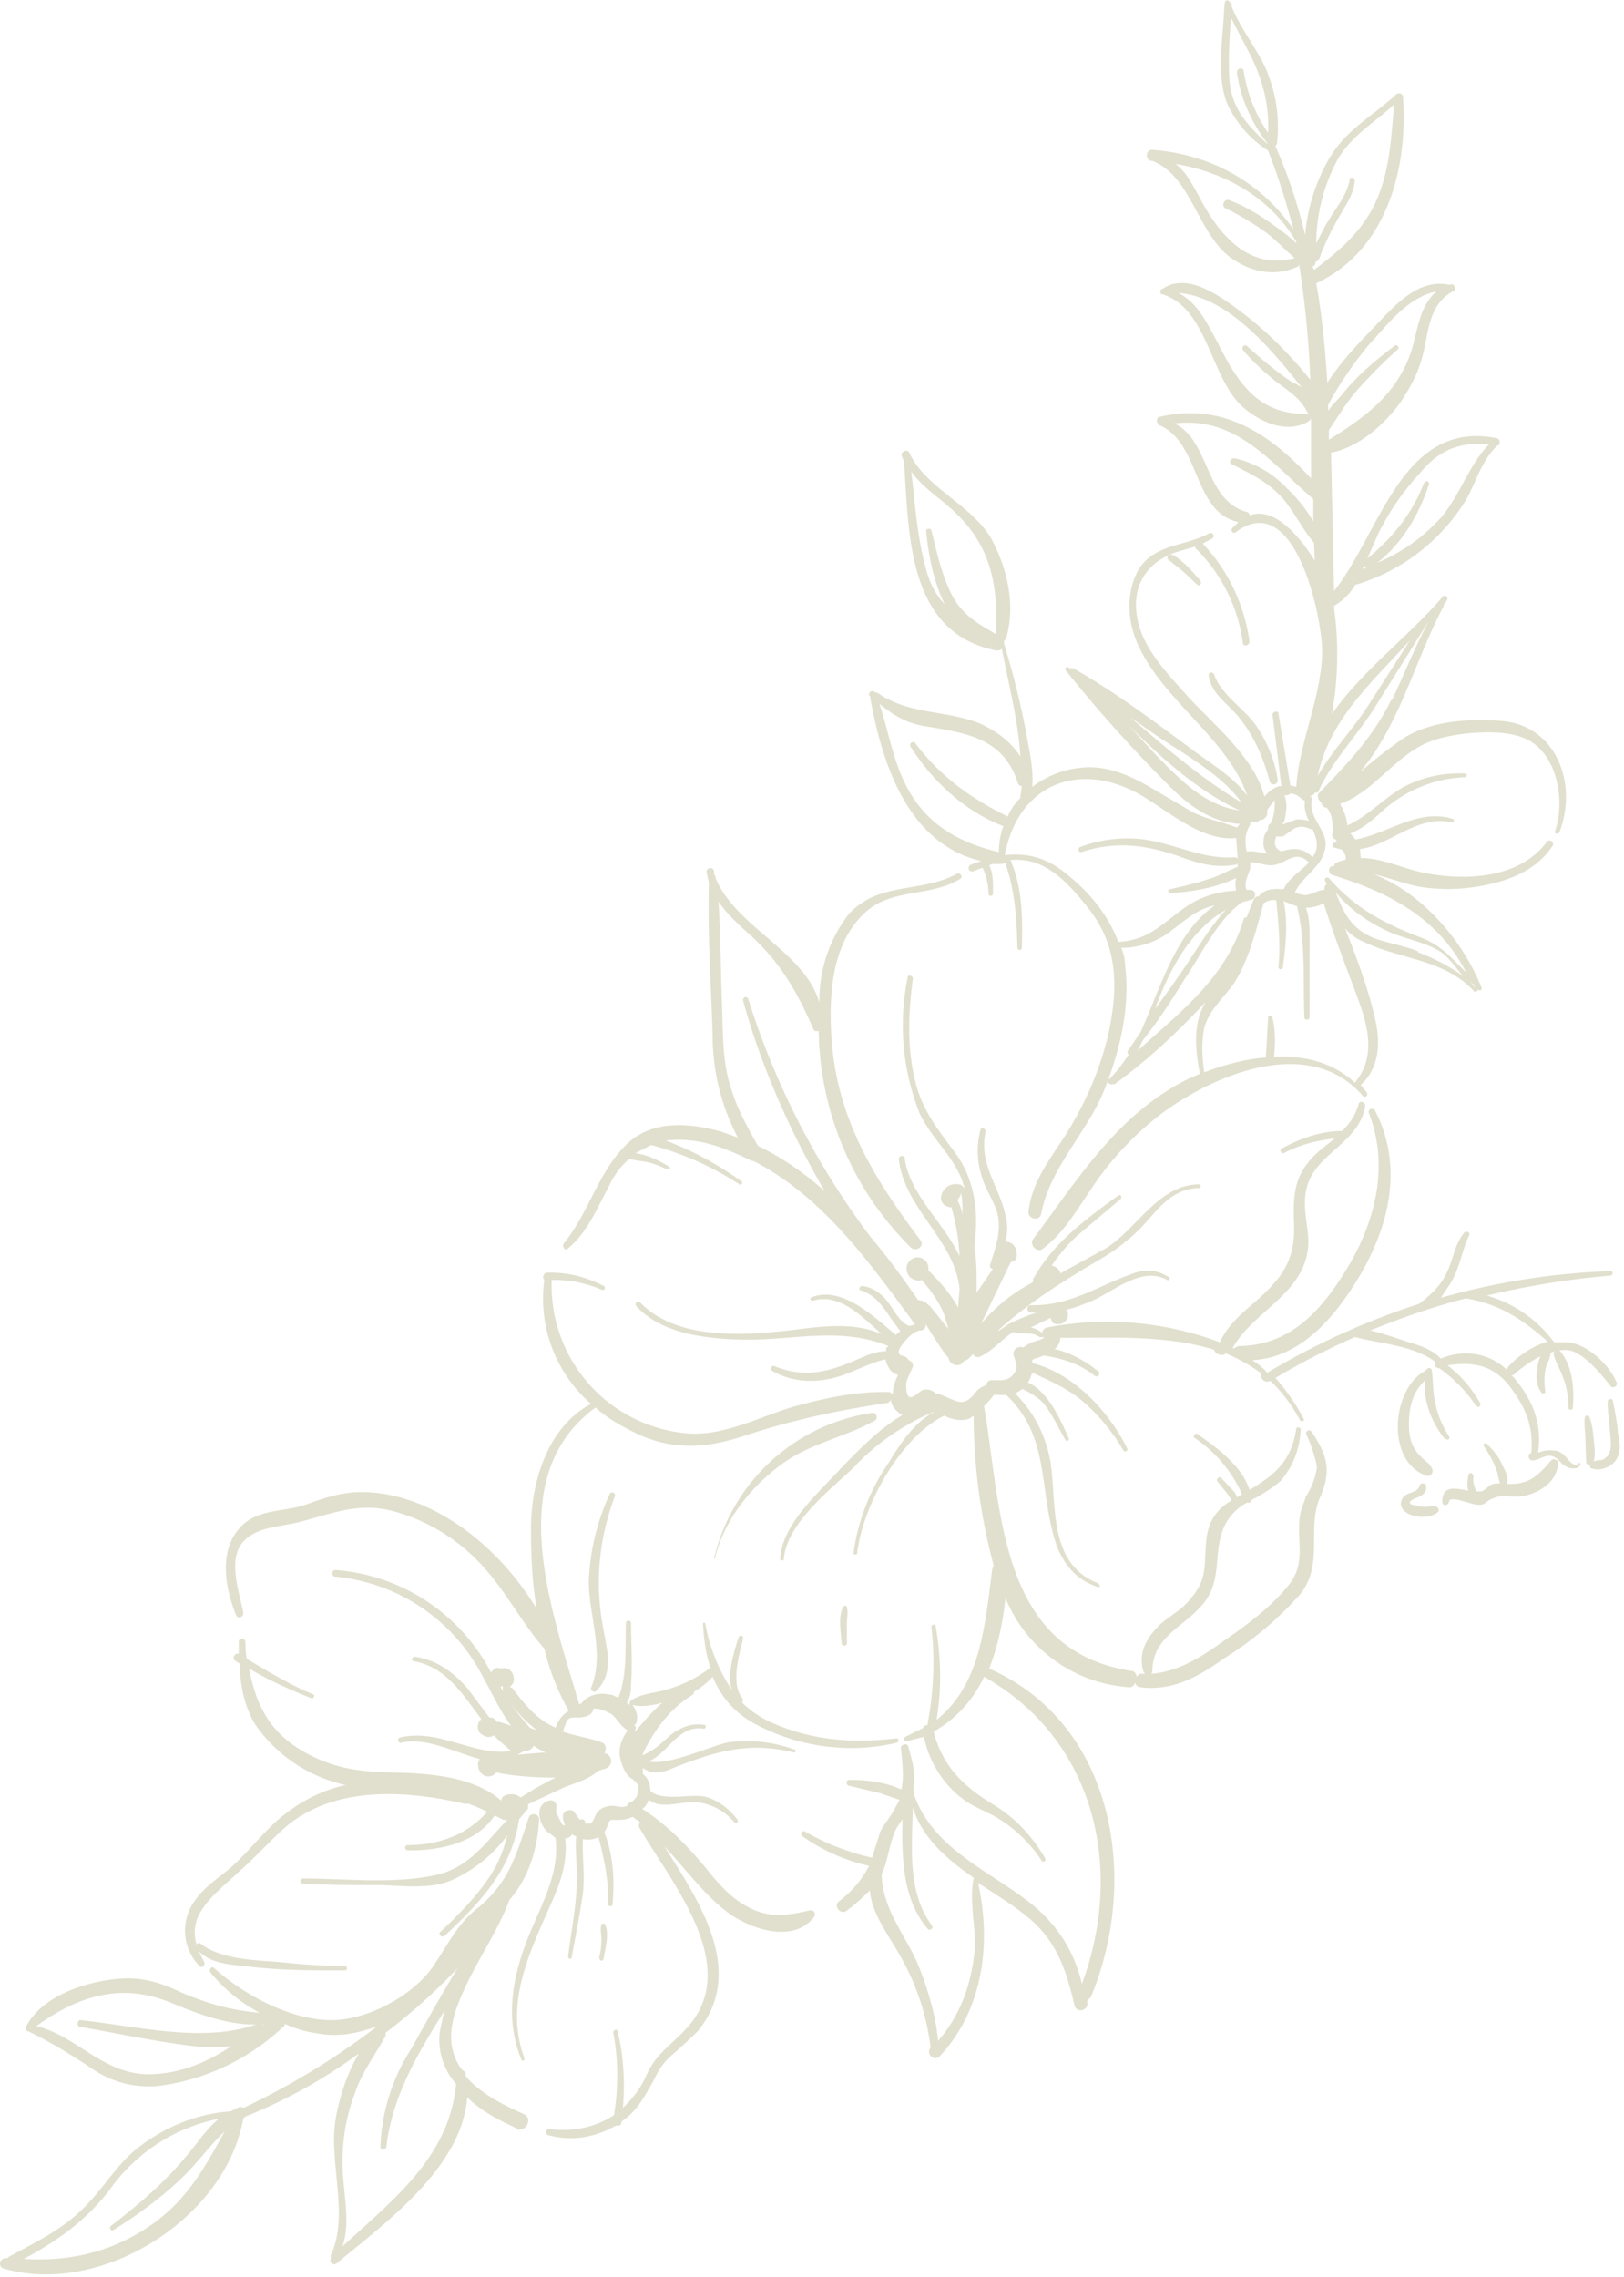 <svg xmlns="http://www.w3.org/2000/svg" width="219" height="307" fill="none" opacity=".5">
  <path fill="#c4c29e" d="M195 194c.2.3.6 0 .4-.3-.8-1.3-1.5-2.8-1.8-4.3-.4-1.5-.3-3-.5-4.5 0-.5-.6-.6-.7-.2-.1 0-.2 0-.3.2-4.5 2.5-5.2 12.3.3 14.1.5.2 1-.5.7-1-.4-.8-1-1-1.6-1.7-1.2-1.2-1.5-2.6-1.5-4.2 0-2.4.5-4.4 2.2-6-.4 2.7 1 6 2.7 8ZM158 74.8c-.4-.1-.8.4-.4.7l2 1.6 1.8 1.7c.3.3.7 0 .5-.5-1.1-1.2-2.3-2.7-3.8-3.5Zm5.7 16.1c-.2-.4-.8-.2-.7.2.3 2.3 2.3 3.6 3.7 5.2 2.3 2.6 3.6 5.7 4.5 9 .2.8 1.2.5 1.1-.2-.4-2.7-1.5-5.2-3-7.4-1.8-2.4-4.6-4-5.6-6.8ZM81.4 264.1c.2-1.3.8-3.3.2-4.6-.1-.2-.4-.1-.5 0-.2.6 0 1.3 0 2 0 .9-.1 1.7-.3 2.4 0 .5.5.7.6.2Zm.8-62.6a30.8 30.8 0 0 0-2.8 11.7c0 4.8 2.2 9.8.3 14.4-.1.4.5.7.7.4 2.5-2.4 1.4-5.7.9-8.7-1.1-6-.5-11.9 1.6-17.5.2-.5-.5-.8-.7-.3Zm32 15.2c0-.2-.4-.3-.5 0-.7 1.3-.3 3.4-.2 4.9 0 .4.7.4.7 0V219c0-.7.2-1.5 0-2.3Zm95-19.8c-1.9 2.2-3 3.3-6 3.2.3-.8-.2-1.8-.6-2.5-.4-1.1-1.2-2-2.1-2.9-.2-.2-.6 0-.4.3.6.9 1.2 1.9 1.6 3 .3.5.3 1.4.6 2l-1 .1c-.5.2-1 .8-1.5 1h-.7c-.3-.7-.5-1.2-.4-2 0-.5-.6-.7-.7-.1-.1.6-.2 1.3 0 2-1.7-.3-3.5-.8-3.5 1.5 0 .6.8.6.9 0 .1-1 3.4.6 4.1.4.9 0 .8-.4 1.5-.7 1.4-.7 2-.4 3.4-.4 2.5 0 5.6-1.7 5.7-4.5.1-.4-.6-.7-.9-.4Zm-15.8 6.2c-.6 0-1.3.2-2 0l-1-.2c-.6-.3-.1-.6.3-.8.8-.3 1.8-.7 1.6-1.7 0-.5-.8-.5-.9 0-.2.8-1.3.8-2 1.3-.4.4-.7 1.1-.3 1.7.8 1.3 3.7 1.5 4.8.5.3-.3 0-.8-.5-.8Zm9.8-18.4.1-.3a12 12 0 0 1 5.4-3.5c-3.4-3-6.4-5-10.9-5.8h-.2c-4.3 1.1-8.6 2.6-12.8 4.3 1.7.4 3.4 1 4.9 1.5 1.6.5 3.4 1 4.6 2.3 3-1.3 6.5-.8 8.9 1.5Zm-66.6.7c.8-.9.4-1.7.1-2.6-.2-.8.6-1.4 1.3-1.1.5-.4 1.1-.7 1.8-.9.3-.1.8-.2 1-.5H140.2c-.7-.5-1.4-.5-2.1-.5-.5 0-1 0-1.4-.2l-.2.1c-1.5 1-2.8 2.6-4.5 3.3-.3 0-.6-.1-.8-.4l-.7.7-.6.3c-.4.8-1.8.6-2-.5-.8-.9-1.4-2-2.1-3l-1-1.6c.1.3 0 .8-.6.9-.9 0-1.8 1-2.3 1.6-.3.4-.8 1-.7 1.4.1.4.5.4.8.5.2.1.4.2.5.5.5.1.8.7.5 1.1-.3.8-.8 1.5-.8 2.3 0 .4 0 1.6.6 1.6.5 0 1.2-.8 1.7-1 .7-.1 1.1 0 1.7.5h.3l2.1.9c1.2.5 1.8.2 2.6-.6.5-.7 1-1.2 1.8-1.4 0-.4.3-.7.8-.7.9 0 2 .2 2.8-.7Zm-9.3-24.6Zm1.8 1c.3.6.6 1.3.7 2 0-1 0-2-.2-3 0 .3-.2.7-.5 1Zm2.2 91.4c-3.5-2.4-7-5.4-8.2-9.5-.1 5.5-.8 11.4 2.6 16 .2.3-.3.7-.6.4-3.4-4-3.5-9.6-3.4-14.8l-.8 1.2c-1 2-1.1 4.3-2 6.2v.2c.2 4.9 3.4 8.2 5.1 12.5 1.2 3.1 2.2 6.5 2.5 9.8 3.2-3.7 4.6-8 5-12.9 0-2.6-.8-6.3-.2-9Zm-46-23.3c.4.6.7 1.2.6 2 0 .3-.1.6-.4.7.2.1.3.3.2.6l-.1.4a32.2 32.2 0 0 1 3.7-4c-1.4.4-2.9.6-4 .3Zm-11.8 6.4h.1c-.5-.2-1.1-.5-1.6-.9-.3.5-.7.7-1.3.7l-.9.5 3.7-.3Zm-2-3.3.9.3a17 17 0 0 1-3.6-3.7 30 30 0 0 0 2.7 3.4Zm-4-5.5.4.6-.1-.3v-.5l-.3.2ZM213 197.8c-.8.4-1.5.2-2.2-.3-.6-.5-1-1.2-1.9-1.2-.7 0-1.3.5-2 .6-.6.2-1-.5-.6-.9l.2-.1c.3-3.5-.7-6-2.8-8.8-2.3-3.1-5.1-3.5-8.5-3a17 17 0 0 1 4.4 5.1c.2.4-.3.7-.6.3a19.7 19.7 0 0 0-4.9-5c-.5 0-.8-.5-.6-.9-3-2.2-7.3-2.4-10.8-3.3a97.9 97.9 0 0 0-10.7 5.5c1.4 1.6 2.7 3.4 3.8 5.5.2.3-.3.5-.5.2-1.1-2.1-2.5-3.9-4-5.3-.8.4-1.4-.4-1.2-1-1.5-1.1-3.1-2-4.8-2.7-.5.5-1.5 0-1.6-.5-6.4-2-13.8-1.6-20.7-1.6 0 .5-.3 1-.5 1.3l-.3.2c2.2.5 4.3 1.7 6 3.1.2.3-.2.8-.6.5-2-1.6-4.3-2.3-6.7-2.7h-.3c-.4.3-1 .3-1.4.6v.4c5.6 1.4 10.4 6.6 12.8 11.5.2.3-.3.6-.5.3-1.5-2.6-3.5-5-5.8-6.9-2-1.6-4.3-2.6-6.5-3.6-.2.5-.3 1-.6 1.3 2.8 1.3 4.4 5 5.5 7.5.2.3-.3.6-.4.3-1-1.7-1.8-3.5-3-5-.9-.9-1.8-1.4-2.8-1.9l-1 .6c2.6 2.6 4.2 5.8 4.8 9.5.8 5.8-.3 13.5 6.4 16.1.3.2.2.7 0 .5-3.6-1.1-5.4-4.1-6.2-7.6-1.7-6.9-.7-13-6.2-18.3H134c-.3.5-.8 1-1.3 1.5 2.4 14.1 2 32.9 19.8 35.7.5 0 .7.4.8.8.1-.2.4-.5.8-.4h.3l-.2-.3c-.8-2.6.5-4.7 2.4-6.5 1.3-1.1 3-2 4-3.4 2.4-2.7 1.7-5 2.1-8 .3-2.5 1.4-4 3.4-5.2l-.6-.9-1.3-1.6c-.3-.3.2-.8.5-.5l1.5 1.6c.3.3.5.6.6 1l.7-.4a18 18 0 0 0-6.4-7.6c-.3-.2.1-.8.4-.5 2.6 1.8 6 4.3 7 7.5 3.2-1.9 5.6-3.7 6.3-8.2 0-.4.6-.2.6 0-.1 2.6-1 5-2.7 7-1.2 1-2.6 1.9-4 2.6 0 .3-.2.4-.5.3a7 7 0 0 0-3.3 3.7c-1.2 3.2-.2 6.5-2.3 9.5-2.4 3.4-7.1 4.6-7.2 9.4 0 .2 0 .4-.2.5 3.9-.3 7-2.4 10.2-4.7 2.9-2 6.1-4.4 8.4-7.3 2.4-3 1-6 1.5-9.3.2-1.2.5-1.6.8-2.6a9.8 9.8 0 0 0 1.5-4c-.3-1.5-.8-3-1.4-4.3-.3-.5.4-.9.7-.4 2 3 2.7 5.1 1.2 8.6-2 4.4.5 9-2.7 13.2a46.6 46.6 0 0 1-10.3 8.7c-3.5 2.5-7 4.5-11.4 3.9a.7.7 0 0 1-.6-.6c-.2.4-.5.7-1 .6a19.4 19.4 0 0 1-16.5-12v-.2c-.3 3.2-1 6.6-2.2 9.7 17 7.5 20.3 28.5 13.7 44.3l-.5.5v.2c.3 1-1.4 1.6-1.7.4-1-4.1-2-7.7-5.2-10.9-2.3-2.2-5.1-3.8-7.8-5.6 1.8 8.2.7 17.1-5.2 23.4-.8.7-1.9-.4-1.2-1.2-.7-5.3-2.3-9.6-5.2-14.2-1.4-2.3-2.8-4.5-3-7-1 1-2.1 2-3.2 2.8-.8.5-1.7-.7-1-1.3a14 14 0 0 0 4.1-4.8 25 25 0 0 1-9-4c-.4-.3 0-.9.4-.6 2.8 1.6 5.9 2.8 9 3.5l1.1-3.5c.6-1.2 1.4-2 2-3.2l.6-1.1-2.6-.9-4.2-1c-.5-.1-.4-.8 0-.8 2.3 0 5 .3 7 1.3l.1-.2c.3-1.6.1-3.3-.1-5.2-.2-.7.9-1 1-.3.5 1.7 1 3.5.7 5.3v.9c2.5 7.4 9.8 10.2 15.6 14.7 3.8 3 6 6.5 7.1 11 5.8-15.6 1.7-33-13.2-41.4a16.3 16.3 0 0 1-6.8 7.4c1.2 4.6 3.9 7.3 8 9.8 3 1.8 5.2 4.2 7 7.2.3.4-.3.8-.5.3a18.6 18.6 0 0 0-6.3-5.9c-1.5-.8-3.1-1.4-4.5-2.5a14 14 0 0 1-5-8.2l-2.4.6c-.3 0-.4-.5-.1-.6l2.4-1.2c0-.2.3-.4.6-.4v-.2c.8-4.3 1-8.7.5-13 0-.4.6-.5.6 0 .7 4.1.8 8.3.1 12.5 5.9-4.7 6.5-12.5 7.5-20.3l.2-.5a78.2 78.2 0 0 1-2.7-20.2l-.6.4c-1.1.4-2.3.1-3.4-.4-6 3-11 12.3-11.7 18.5 0 .3-.5.3-.5 0a28 28 0 0 1 4.7-12.1c1.7-2.8 3.5-5.5 6.3-7A31.5 31.5 0 0 0 115 198c-3.3 3.1-8.9 7.5-9.3 12.2 0 .3-.5.3-.5 0 .3-4.7 5-8.7 8-12 2.5-2.6 5.3-5.5 8.5-7.4a3 3 0 0 1-1.4-1.4l-.2-.6c-.1.2-.3.4-.6.4-6.7 1-12.7 2.3-19.1 4.4-4.8 1.6-9.2 2-13.9 0-2.2-1-4.4-2.2-6.2-3.8-12.7 9.3-5.8 27.6-2.2 40l.3-.1c.9-1.2 2.4-1.5 3.8-1.2.4 0 .8.3 1.2.4 1.2-3 .9-7 1-10 0-.5.7-.5.7 0 0 2.7.2 5.4 0 8.1 0 1-.1 1.9-.6 2.6l.4.3c0-.2 0-.5.2-.6 1.4-1 3.5-1 5.2-1.6 2-.6 3.7-1.5 5.5-2.8-.6-1.8-.9-3.8-1-6 0-.1.2-.2.3 0a24 24 0 0 0 3.6 9c-.7-2.1.3-5.3.9-7.1.1-.4.7-.3.6.2-.5 2.1-1.7 6-.1 8 .2.1 0 .4 0 .6 1 1 2.4 2 4 2.7 5.4 2.4 11 2.8 16.8 2.1.3 0 .4.5 0 .6-6.3 1.5-13.2.6-19-2.5-3-1.6-4.7-3.8-5.8-6.4-.7.8-1.6 1.5-2.5 2 0 .2-.1.4-.3.5-3 1.8-5.3 5-6.7 8.1.7-.3 1.4-.7 2.2-1.3l1.7-1.5c1.3-1 2.8-1.6 4.5-1.3.3 0 .2.6-.2.5-3.3-.5-4.7 3.3-7.3 4.4 2.7.7 9-2.4 11-2.6 3-.3 5.8 0 8.6 1 .3 0 .2.5-.1.4-6.1-1.5-10.6-.1-16.2 2.1-1.6.7-2.9.9-4.1 0v.8c.7.6 1 1.4 1 2.3 1.7 1.5 5.5.3 7.5.8 1.7.5 3.1 1.6 4.2 3 .3.3-.1.7-.4.4a7.5 7.5 0 0 0-5.4-2.7c-1.6 0-3.1.5-4.6.3-.5 0-1-.3-1.5-.6-.2.5-.5 1-.9 1.2 3.4 2.2 6 4.9 8.6 8 1.6 2 3.3 4 5.6 5.2 2.9 1.6 5.3 1.2 8.4.5.6-.1.9.5.5 1-2.8 3.4-8.3 1.6-11.4-.6-3.4-2.5-5.8-6-8.7-9 4.8 7.5 11.1 17 4.4 25l-1.8 1.7c-2.2 2-2.8 2.2-4.2 5.1-1 1.7-1.8 3.3-3.3 4.6l-.9.7v.1c0 .4-.4.5-.7.4-2.8 1.6-6 2.2-9.2 1.3-.5-.2-.3-.9.3-.8 3.1.4 6.2-.3 8.6-1.9.6-3.7.6-7.4-.1-11.1 0-.4.5-.6.6-.2.8 3.4 1 6.9.7 10.3a13 13 0 0 0 3-4c1.3-3.1 3-4 5.3-6.4 8.1-8.3-1.6-19.7-6-27.2-.2-.3-.2-.6 0-.9l-1-.7c-.6.3-1.2.4-1.9.4h-1c-.4.2-.4.8-.6 1.1l-.3.6c1.2 3 1.4 6.4 1.1 9.7 0 .3-.6.3-.6 0 .1-3.2-.5-6-1.3-9.1-.6.4-1.4.4-2.1.3-.1 2.5.3 4.9 0 7.3-.4 2.9-1 5.8-1.5 8.6 0 .4-.5.2-.5 0 .4-3.3 1.1-6.8 1.2-10.1.1-2.1-.3-4.1-.1-6.2-.2 0-.4-.1-.5-.3-.2.3-.5.6-1 .6.4 3-.6 5.9-1.8 8.6-3 6.8-6.4 13.6-3.7 21 .1.4-.3.5-.4.2-2-4.9-1.4-9.9.3-14.8 1.8-5.2 5-9.8 4.3-15.1l-1.1-.8c-1.1-1-1.8-3.6.2-4.2.7-.2 1.2.4 1 1.1v.5l.8 1.6.4.2c-.1-.4-.3-.8-.3-1.3 0-.7 1-1.1 1.5-.6l.8 1.1c.3-.2.8 0 .7.5h.7c.6-.4.6-1.3 1.2-1.8.5-.4 1.1-.6 1.8-.6.5 0 1.7.4 2-.1.2-.4.5-.4.7-.5.2-.2.5-.5.6-.8.4-.8.2-1.6-.4-2l-.2-.2c-1-.5-1.5-2-1.7-3-.2-1.2.2-2.4 1-3.5v-.1c-1-.6-1.3-1.5-2.2-2.2-.6-.3-1.6-.8-2.4-.7 0 .9-1.2 1.2-2.1 1.2-.6 0-1.1-.1-1.5.5l-.5 1.4c1.7.6 3.4.8 5.1 1.4.8.2.8 1 .5 1.5 1.1.2 1.3 1.7.1 2.1l-1 .3c-1.2 1.2-3.1 1.6-4.7 2.3l-4.7 2.2v.6l-1.2 1.4C69 252 65 256.3 60 261c-.4.4-1-.2-.6-.5 2.4-2.3 4.8-4.7 6.6-7.4 1.2-1.8 1.9-3.6 2.4-5.6a18.8 18.8 0 0 1-7.9 6.2c-2.8 1-6 .6-9 .5-3.6 0-7.1 0-10.6-.2-.5 0-.5-.7 0-.7 5.7 0 12.3.8 18-.5 4.4-1 6.6-4.4 9.5-7.4h-.5l-1.2-.6c-2.4 3.7-7.5 4.8-11.7 4.7-.5 0-.5-.7 0-.7 4.2 0 8-1.4 10.7-4.5a23 23 0 0 0-2.6-1.1 1 1 0 0 1-.6 0c-7.8-1.8-17.2-2.4-23.8 3-2.3 2-4.3 4.3-6.6 6.3-3.2 3-6.8 5.5-5.6 9.7.1-.2.5-.3.7 0 2.9 2.1 7.4 2.1 10.8 2.4 2.8.3 5.7.5 8.5.5.4 0 .4.6 0 .6-4.3 0-8.5 0-12.8-.5-2.4-.3-5.1-.3-6.9-2.1l.7 1.4c.3.4-.3 1-.6.6a6.8 6.8 0 0 1-.7-8.7c1.2-1.8 3-3 4.6-4.3 2-1.7 3.6-3.7 5.5-5.6 3-3 6.6-5 10.3-5.8a20 20 0 0 1-12.2-8.2c-1.5-2.5-2-5.3-2.1-8.2l-.5-.3c-.6-.4-.1-1.2.4-1v-1.6c0-.6.8-.6.9 0 0 .7 0 1.5.2 2.3 2.9 1.7 5.8 3.5 9 4.8.2.1 0 .6-.3.5-3-1.2-5.7-2.4-8.4-4 .8 4.4 2.5 8.2 6.7 10.8 4 2.5 7.7 3.1 12.3 3.2 4.8.1 11.1.4 15 3.8 0-.3.2-.6.5-.7.7-.3 1.6-.2 2.1.3 1.5-1 3.1-1.9 4.7-2.7-2.8 0-5.6-.2-8-.7-.4.6-1.4.8-2 .1a2 2 0 0 1-.4-.7v-.3c-.1-.3 0-.6.2-.9-3.6-1-7.4-3-10.6-2.2-.4.1-.6-.5-.2-.7 5.3-1.3 10.1 2.6 15 1.8l-1.6-1.4-.7-.7c-.4.3-1 .3-1.4 0-.8-.3-1-1.3-.5-2l.2-.2c-2.5-3.3-4.7-7-9.1-7.8-.4 0-.3-.6.2-.6 3 .5 5 2 7 4.2l3 4h.2c.3 0 .7.3.8.6h.4l1.5.5c-1.6-2.2-2.7-4.7-4-7a25 25 0 0 0-19.7-13.1c-.5 0-.5-.9 0-.9a25.8 25.8 0 0 1 21 13.8l.3-.3c.3-.3.6-.4 1-.2 1-.3 1.8.4 1.8 1.5 0 .4-.3.8-.6 1 .3 0 .5.2.6.4 1.5 2 3.2 4 5.5 5l.1.1c.3-.9 1-1.9 1.8-2.3a32 32 0 0 1-3.3-8.4c-3-3.4-5.1-7.6-8.2-11a25.2 25.2 0 0 0-11.7-7.4c-5-1.5-8.6.2-13.4 1.4-2.5.6-5.6.6-7.4 2.7-2 2.4-.4 6.8.1 9.4.1.7-.8 1-1 .3-1.6-4-2.4-9.4 1.3-12.4 2.3-1.8 5.5-1.5 8.1-2.4 2.5-.9 4.8-1.7 7.5-1.7 9.6 0 18.7 7.4 23.7 15.8-.7-3.8-.8-7.7-.8-11.2.1-6.2 2.3-13.4 8.1-16.5a18.8 18.8 0 0 1-6.3-16.7.6.6 0 0 1 .4-1h.3c2.6 0 5 .6 7.3 1.8.4.2.1.7-.3.5a16 16 0 0 0-6.7-1.3 20 20 0 0 0 18.5 20.7c5 .3 9.8-2.4 14.4-3.7 4-1.1 8.3-2 12.5-1.9.3 0 .4.2.6.3 0-.9.3-1.8.7-2.6-.4-.1-.7-.3-1-.6-.3-.4-.6-1-.7-1.5-3 .7-5.5 2.5-8.6 2.8-2.4.3-4.6-.1-6.6-1.2-.4-.2-.2-.8.2-.7 4 1.6 7.1.9 11-.8 1.4-.6 2.7-1.2 4.1-1.2v-.4l.3-.3c-7-2.8-13.6-.5-20.9-.9-4.5-.2-10-1-13.1-4.5-.3-.3.2-.8.5-.5 5 5.2 14.2 4.5 20.9 3.7 3.9-.5 8.1-1 11.7.6-2.7-2.4-5.7-5.6-9.3-4.5-.3.1-.5-.4-.1-.5 4.1-1.5 8.3 2.6 11.3 5.1l.6-.5-1.1-1.5c-1.1-1.6-2.1-3.3-4.2-4-.4 0-.2-.6.2-.6 1.4.2 2.5 1 3.3 2 .9 1.1 1.6 2.8 3 3.4l.8-.2c-6.1-8.3-12.4-17.2-21.7-22l-.4-.1a45 45 0 0 0-3.9-1.7c-2.8-1-5.3-1.3-7.6-1 3.7 1.4 7 3.2 10.2 5.5.2.2 0 .6-.3.4a40.7 40.7 0 0 0-11.9-5.3l-2.1 1.1c1.6.2 3.2 1 4.5 1.8.3.1 0 .5-.2.4-.9-.4-1.8-.8-2.7-1l-2.5-.4c-1 .9-2 2.1-2.7 3.7-1.6 2.9-2.9 6.3-5.6 8.4-.4.3-.7-.4-.5-.7 3.3-4 4.6-9.4 8.2-13.1 3.5-3.7 8.7-3.2 13.1-2l2.2.8a29.5 29.5 0 0 1-3.4-13.7c-.2-6.8-.7-13.8-.5-20.6l-.3-1.4c-.2-.6.8-1 1-.2v.4l.2.3v.2c2.7 6.6 12 9.9 14 16.8a19 19 0 0 1 4-12c4.2-4.4 9.6-2.7 14.6-5.4.4-.2.8.5.4.7-4.2 2.6-9.5 1.1-13.2 4.9-4.1 4.1-4.5 10.6-4.2 16.1.6 11 5.6 19.2 12 27.7.7.8-.6 1.7-1.3 1a42 42 0 0 1-12.4-29.2c-.2.1-.6.1-.7-.2-2.2-5-4.3-8.8-8.4-12.6-1.6-1.4-3.3-3-4.4-4.6.3 5 .3 10 .5 15 .1 3.4.1 7 1.2 10.2.8 2.7 2.2 5.2 3.6 7.7 3.3 1.6 6.3 3.7 9 6.1-4.7-8.1-8.6-16.9-11-25.7 0-.5.5-.6.7-.2a106.5 106.5 0 0 0 16.5 32.1c2.3 2.7 4.4 5.6 6.4 8.5l.6.1v.1h.1c.2 0 .5.2.6.4l.3.2 2.5 3.1-.6-2c-.7-1.7-1.8-3.2-3-4.6-.5.2-1.2 0-1.6-.4-.7-.8-.6-2 .4-2.5s2.1.3 2.1 1.3v.3c1.2 1.2 2.9 3 4 5l.2-2.5c-.7-6.7-7.4-10.7-8.2-17.5 0-.5.8-.6.8-.1.7 4.9 5.3 8.7 7.4 13.2a29 29 0 0 0-1.1-6.6c-.8 0-1.5-.6-1.4-1.4a2 2 0 0 1 2.4-1.7c.3 0 .6.3.8.6l-.1-.3c-1-3.8-4.4-6.4-6-9.9a32.2 32.2 0 0 1-1.6-18.3c0-.5.8-.2.7.2-.6 4.5-.8 9.2.3 13.7.9 3.9 3 6.5 5.3 9.6 2.8 3.7 3.3 8.2 2.7 12.7.3 1.9.3 3.8.3 5.8v.5l2.2-3.2a.4.4 0 0 1-.4-.5c.7-2.3 1.6-4.5 1-7-.4-1.4-1.3-2.8-1.9-4.3-.8-2.3-1-4.5-.4-6.9.1-.5.8-.2.7.2-.9 4.5 1.8 7.2 2.7 11.3a7 7 0 0 1 0 3.5l.5.1c.8.3 1.1 1.2 1 2 0 .4-.5.6-.8.7l-4 8.3a23 23 0 0 1 7-5.6v-.4c2.8-5 7-8 11.5-11.3.3-.2.6.2.3.5l-5.7 4.8a22.7 22.7 0 0 0-3.6 4.2h.2c.5.2.9.5 1 1l6-3.3c4.3-2.6 7.2-8.7 12.7-8.7.3 0 .3.5 0 .5-4.2.1-5.9 3.6-8.5 6a26.5 26.5 0 0 1-5 3.7 146.3 146.3 0 0 0-6 3.7c-2.6 1.7-5 3.5-7.4 5.6l-.2.3 1.5-1c1.2-.6 2.4-1.1 3.7-1.5h-.8c-.6-.1-.6-1 0-1 5.2.1 8.7-2.4 13.3-4.1 2-.8 3.5-.8 5.3.3.3.1 0 .6-.2.4-3.6-2-7.4 1.8-10.6 3-1 .4-2 .8-3 1l.2.4c.2 1.2-1 1.9-2 1.4-.1-.2-.3-.4-.3-.7L139 179c.6.1 1.1.4 1.5.7.1-.3.3-.6.7-.7a43 43 0 0 1 23.3 2c1-2.2 2.8-3.8 4.7-5.4 3.6-3.2 5.5-5.5 5.3-10.7-.1-3-.1-5.6 1.8-8 1-1.4 2.4-2.3 3.7-3.4-2.4.3-4.6.8-6.9 2-.3.1-.6-.4-.3-.6 2.5-1.4 5.4-2.4 8.2-2.4 1-1 1.8-2.1 2.2-3.6.1-.6 1-.3.9.3-.5 2.8-2.5 4.4-4.6 6.3-1.9 1.7-3.3 3.3-3.5 6-.2 2.3.6 4.5.4 6.7-.6 6.3-7.4 8.6-10.2 13.6h.2l.6-.3c7.4 0 11.8-5.5 15.2-11.4 3.5-6.2 5-13.3 2.4-20-.2-.5.5-.8.8-.4 3.9 7.5 2 15.6-2.2 22.6-3.2 5.3-7.8 10.8-14.3 11.1.7.5 1.4 1 2 1.7 6.5-3.9 13.4-7 20.5-9.3 1.5-1.2 2.9-2.4 3.7-4.2.9-1.8 1-3.7 2.3-5.3.3-.5 1 0 .7.3-1 2.2-1.3 4.6-2.6 6.6l-1.2 1.8a96 96 0 0 1 22.9-3.6c.4 0 .3.6 0 .6-5.7.5-11.3 1.4-16.7 2.7a17 17 0 0 1 9 6.2l.1.1h1.9c2.6.3 5.5 3 6.5 5.4.2.5-.5.9-.8.5-1.3-1.6-2.9-3.6-4.7-4.5-.7-.4-1.5-.4-2.2-.3 1.8 2 2 5.2 1.8 7.7 0 .4-.6.4-.6 0 0-1.4-.2-2.7-.7-4-.3-1-1-2-1.3-3.2 0-.1 0-.3.2-.4l-.6.2c0 .8-.6 1.6-.7 2.3a9 9 0 0 0 0 3c0 .2-.5.3-.6 0-.6-.9-.7-2-.5-3 0-.6.2-1.2.4-1.8a17 17 0 0 0-3.6 2.5l-.3.1.2.1c2.7 3.1 4 6.4 3.4 10.3a4 4 0 0 1 2.2-.3c.5 0 1 .3 1.3.6.5.4 1 1.5 1.9 1.3.2-.6.6.1 0 .3Zm5.2-4.4c-.1-1.5-.4-3-.7-4.5 0-.4-.7-.3-.7.1 0 1.7.3 3.5.4 5.2.1 1 0 2.3-1.3 2.7-.4 0-.7 0-1 .2.3-1 .1-2.1 0-3.2-.1-1-.2-2-.6-2.9-.2-.3-.6 0-.6.2-.1 1 .1 2 .1 3.2l.1 2.8c.1.3.3.3.5.4 0 .2 0 .3.2.4 1.4.5 3.2-.4 3.6-1.7.4-1 .2-2 0-3Zm-93.6-95.5c-2.4-.4-4.2-1.5-6-3 1.4 4.3 2 8.8 4.5 12.6 2.7 4.2 6.9 6.3 11.6 7.4 0-1.2.2-2.4.6-3.5-5.2-2-9.5-6-12.5-10.7-.3-.5.4-.9.7-.4 3.3 4.4 7.5 7.4 12.4 9.8.4-1 1-1.8 1.7-2.5v-.2l.2-1.4c-.3 0-.5-.2-.6-.6-2-6-7.2-6.6-12.6-7.5Zm10.9 17.4h.1c2.9-.3 5.6.3 8.4 2.7 3 2.4 5.5 5.5 6.8 9 4.3-.2 6.1-2.7 9.4-4.9 2-1.3 4.2-1.9 6.5-2a4 4 0 0 1 0-1.7c-2.7 1.3-6 1.9-8.9 2-.3 0-.4-.5 0-.5 1.8-.4 3.5-.8 5.3-1.4 1.3-.4 2.5-1.1 3.8-1.6v-.6c0 .2-.1.3-.3.3-2.8.5-5.1-.2-7.8-1.2-4.5-1.5-8.3-2-13-.5-.4.1-.5-.6-.1-.7a18 18 0 0 1 8.6-1c4.3.6 7.8 2.7 12.2 2.4.2 0 .4.1.4.3v-.2l-.2-2.7c-4.5.5-9-3.5-12.7-5.7-8.4-4.9-16.7-1.6-18.5 8Zm31.7-6c-5.6-2.6-10.5-7-15-11.5l3.5 3.8c3.4 3.5 6.7 7 11.5 7.7Zm-11.8-10.5-3-2.1c4.8 4.1 9.5 8.2 15 11.5-2.7-3.9-8.6-7-12-9.4Zm15.5 10.4v.4c0 .6-.5 1-1.1 1 0 .1-.2.3-.5.3h-.7v.3c-.8 1.3-.7 2.3-.5 3.6h1l1.8.3c-.4-.5-.6-1-.5-1.8 0-.6.3-1 .6-1.5 0-.3 0-.6.3-.7.6-1.1.6-2.2.6-3.2l-.4.5-.6.8Zm6.4-33.6-.1-2.3v-.1c-1.7-2-2.7-4.3-4.4-6.2-2-2.1-4.1-3.1-6.7-4.4-.5-.2-.1-.9.4-.8 2.7.6 5.1 2 7 4 1.3 1.2 2.6 2.8 3.6 4.5v-3c-5.8-5-10.4-11.2-18.7-10.2 4.8 2.4 4 10.2 9.6 11.9.3 0 .5.3.5.5 3.3-1.2 6.6 2.6 8.8 6.1Zm-1-19.8h.2l-.2-.2c-1-2-2.6-2.9-4.3-4.2-1.6-1.3-3-2.6-4.3-4.1-.4-.4.1-1 .5-.6 2 1.8 4 3.5 6.3 5 .3 0 .6.3 1 .5-4.2-5.3-10-12.2-16.6-12.7 2.6 1.3 3.9 4.1 5.3 6.7 2.7 5.4 5.5 9.8 12.2 9.6Zm-1.7-21c-1.3-1.1-2.5-2.4-3.8-3.4a38.8 38.8 0 0 0-5.5-3.3c-.7-.3-.2-1.4.5-1.1 2.1.8 4.1 2 6 3.4 1 .7 2.1 1.5 3 2.4v-.2c-3.5-6-9.7-9.4-16.3-10.5 1.4 1 2.2 2.6 3.2 4.4 2.6 5 6.6 10 12.9 8.3Zm-3.7-15.4v-.1c-2.1-2.7-3.6-6-4.1-9.5 0-.6.7-.8.9-.3.5 3.2 1.6 5.9 3.3 8.4.2-3.6-.7-7.1-2.4-10.5l-2.6-5c-.2 2.8-.4 5.6-.2 8.4.3 4 2.6 6.2 5.1 8.6Zm6.6 13.4c.6-1.1 1.1-2.3 1.8-3.3 1-1.7 2.4-3.3 2.7-5.3 0-.4.7-.3.7.1-.1 1.7-1 3-1.8 4.4-1.2 2-2.2 4-3 6.2-.2.3-.4.4-.5.4 0 .4-.2.6-.4.6l.2.5c3.3-2.5 6.3-5 8.2-8.9 2-4.2 2.2-8.8 2.6-13.4-2.6 2.4-5.5 4-7.5 7.2a24 24 0 0 0-3 11.5Zm1.6 21.8v.8c.7-1 1.6-1.8 2.2-2.6 2-2.4 4.3-4.3 6.8-6.2.3-.2.7.3.4.5a72 72 0 0 0-5.3 5.3c-1.6 1.8-2.7 3.7-4 5.6v1.3c4.8-3 9-6 11-11.6 1-3 1.1-6.3 3.5-8.4-3.9.8-6.6 4.5-9.2 7.3-2.1 2.6-3.9 5.2-5.4 8Zm-1.4 50c1.9-3.3 4.6-6.1 6.7-9.3l5.7-8.9C185 92 179.3 97 177.7 104.6Zm10-10.2c1.7-3.5 3.1-7.2 5-10.7l-7.5 12c-2.4 3.7-5.6 7-7.4 11-.1.2-.3.2-.5.2-.1.3-.4.4-.7.5.3 0 .4.3.3.6-.5 2.5 2.6 4.2 1.7 6.8-.6 2.3-3.1 3.5-4 5.6l1.3.3c1 0 1.8-.7 2.7-.7v-.2c0-.3.2-.5.3-.6l-.2-.4c-.2-.3.2-.6.5-.4 3.5 4 7.2 6 12.1 7.9 3.1 1.1 4.4 2.9 6.4 4.8-3.8-7.3-10.2-10.7-18-13.1-.7-.2-.6-1.3.1-1.2h.1c0-.3.3-.5.6-.6l1-.3c0-.5-.2-1-.5-1.3l-1-.3c-.4 0-.4-.7.1-.7h.3c-.2-.1-.2-.3-.3-.4a.6.6 0 0 1-.3-1c-.2-1.1 0-2.3-.9-3.3-.4 0-.7-.3-.7-.7-.4-.2-.7-1-.3-1.3 3.9-4 7.3-7.6 9.7-12.5Zm11.3 39-.3-.7h-.1l-.4-.4.8 1Zm-7.8-5a27 27 0 0 1 6.1 3.2c-1-1.1-1.8-2.4-3.1-3.3-2.1-1.3-4.8-1.7-7-2.7-2.8-1.3-5.2-3-7.1-5.3 1.1 2.7 2 4.9 5.2 6.2 1.9.7 4 1 6 1.8Zm-8.7 4.6c-1.4-3.7-2.8-7.4-4-11.2-.7.4-1.6.6-2.4.6.6 1.6.5 3.4.5 5.1v9.7c0 .4-.7.4-.7 0-.2-5 .2-10.2-1-15a20 20 0 0 1-1.8-.7c.6 2.9.3 6-.1 8.9 0 .4-.6.4-.6 0 .3-3 0-6-.3-9-.5-.1-1.1 0-1.7.4-1 3.6-2 7.7-4 10.8-1.4 2-3.3 3.5-4 6-.4 2-.3 4 0 6 2.6-1 5.5-1.8 8.3-2l.3-5.3c0-.4.6-.5.6 0 .4 1.6.4 3.5.2 5.2 4-.2 7.9.7 10.9 3.5 3.3-4 1.4-8.7-.2-13Zm-10.4-20.2c-.3.8-.3 1.6.7 2 1.6-.5 3-.5 4.2.8 1-1.4.5-2.6 0-3.8h-.3c-1-.5-1.9-.4-2.7.3l-1 .7h-.9Zm1.9-5.8c-.2.2-.5.3-.8.2.4 1 .3 2 .1 3 0 .4-.2.7-.4 1l1.9-.7c.6 0 1.1 0 1.7.2-.4-.8-.7-1.8-.5-2.7l-.4-.2c-.5-.5-1-.8-1.6-.8Zm-6.3 17c0-.3.3-.3.4-.3l1-2.5c.2-.2.4-.4.6-.3.8-1 2-1.1 3.2-1h.2c.8-1.6 2.2-2.3 3.4-3.6-1.7-1.7-2.8-.1-4.5.3-1.2.3-2.3-.4-3.4-.3v.8c-.3 1-.9 2-.5 2.9H168.4c.9-.2 1.2 1 .4 1.3l-1.4.4c-3.4 2.6-5.3 6.9-7.7 10.4-1.7 2.8-3.6 5.7-5.6 8.2l-.7 1.4c5.7-5.2 11.9-9.8 14.3-17.7Zm-11.9 12c1.7-2.3 3.5-4.8 5.1-7.3 1.4-2.1 2.7-4.2 4.4-6-4.6 2.6-7.4 7.7-9.3 12.7l-.2.6Zm-20.1-19.8-.2.1.2-.1Zm-8.3-34.7c-1.5-3-2.2-6.7-2.5-9.8-.1-.5.6-.5.7-.2.7 2.9 1.4 6 2.7 8.6 1.4 2.8 3.6 4 6 5.4.3-6-.5-11.4-5-15.9-2.1-2.2-4.7-3.6-6.4-6 .5 4.4.8 9 2 13.2.5 2 1.4 3.5 2.5 4.7Zm58.4-9.4-1.4 3.2c3.4-2.8 6-6 7.6-10.1.2-.5.8-.3.7.1-1.3 4-3.6 8-7 10.6 3.3-1.4 6.2-3.4 8.7-6.2 2.5-3 3.7-7 6.4-9.8-4-.3-6.7.7-9.4 4a34 34 0 0 0-5.6 8.2Zm-1.8 4.2-.3.4.5-.1-.2-.3Zm-66.8 17.5c-.1-.6.5-.8.9-.4h.2c4.3 3 9 2.3 13.7 4.1 2.3 1 4.3 2.5 5.6 4.5-.3-4.9-1.6-9.8-2.5-14.5a1 1 0 0 1-.8.2c-12.1-2.4-11.7-16-12.4-25.5l-.3-.7c-.2-.6.7-1 1-.5 2.2 4.8 8.2 6.9 11 11.5 2.2 4 3.4 9 2.1 13.5 0 .2-.2.3-.3.4v.4a112 112 0 0 1 3 12.1c.4 2.3 1 4.8.8 7.2 2-1.5 4.3-2.4 6.8-2.6 3.5-.3 6.7 1.2 9.7 3l5.1 3c2 1 4 1.3 6 2.1l.4-.5c-3.7-.2-6.7-2.3-9.4-5-4.9-4.9-9.7-10.2-14-15.6-.4-.3.1-.8.4-.4h.5c5.5 3.1 10.7 7 15.7 10.7 2.6 2 5.8 3.8 7.8 6.5C165.4 99.2 156 94 153 85.8c-1-2.9-1-6.4.6-9.1 2.2-3.4 6.2-3 9.5-4.8.4-.2.8.4.4.7l-1.3.7c3.4 3.6 5.6 8.2 6.3 13.2 0 .5-.8.8-.9.2a22 22 0 0 0-6.2-12.6c-.2-.1-.2-.2-.2-.4l-2.4.7c-3.2 1-5.4 3.3-5.6 6.7-.2 5.2 3.6 9 6.7 12.5 3.4 3.8 9.3 8.5 10.6 13.8l.2-.2a4 4 0 0 1 1.8-1.2h.3l-1.2-9.6c0-.5.8-.6.8-.2l1.6 9.7.8.2c.4-6 3.3-11.8 3.5-18 .1-4.5-3.6-22.5-11.7-16.3-.4.2-.7-.3-.4-.6l.8-.8c-6.1-1.3-5.1-10.5-10.5-13-.2 0-.2 0-.2-.2-.4-.2-.4-.9.1-1 8.7-2 15 2.5 20.4 8.3v-8l-.3.3c-3 1.8-6.7.1-9.1-2.1-4.2-4-4.6-13.1-10.6-15-.4 0-.4-.5-.2-.7h.1c3.5-2.5 8.2 1.2 11 3.3 3.4 2.6 6.3 5.6 9 8.9-.2-5.2-.7-10.4-1.5-15.5l-.1.2c-3.1 1.5-6.5.8-9.2-1.2-4.4-3.3-5.3-11-10.5-13-1 0-1-1.5 0-1.5 7.8.6 14.6 4.3 19 10.7-.9-3.5-2-7-3.4-10.6a14.8 14.8 0 0 1-5.5-6.3c-1.6-4-.5-9.2-.4-13.3l.1-.4c0-.3.5-.4.6 0 .2 0 .3.1.3.4v.2c1.2 3 3.4 5.6 4.7 8.6 1.3 3.2 1.8 6.4 1.4 9.9l-.2.3a70 70 0 0 1 4 12 25 25 0 0 1 3-9.9c2.3-4.2 5.8-5.9 9.2-9 .2-.3.9-.3 1 .2.7 9.7-2.2 20.8-11.7 25.2.8 4.4 1.2 8.9 1.5 13.4 1.8-2.8 4.1-5.2 6.4-7.6 2.6-2.7 5.8-6.5 10-5.6h.1c.4-.2.7.1.7.5.1.2 0 .4-.3.4-3.6 2-3.2 6.2-4.3 9.5-.6 2-1.6 3.7-2.7 5.4-2.2 3-5.5 6-9.2 6.8h-.2l.4 18.7c6.3-8 9.2-23.2 22-20.6.5.2.4 1 0 1-2.1 2-2.8 4.8-4.2 7.3a26.3 26.3 0 0 1-14.7 11.4h-.2a8 8 0 0 1-2.9 2.9v.3a45.3 45.3 0 0 1-.3 14.3c4.1-5.9 10.4-10.5 15-15.9.3-.3.8.2.5.6a3 3 0 0 1-.4.5v.2c-3.9 7.3-5.9 16-11.3 22.4 2-1.7 4-3.3 6.1-4.7 3.7-2.2 8.5-2.5 12.8-2.2 7.6.5 10.5 8.5 8 15-.2.4-.7.2-.6-.1 1.5-4.4.2-11.3-4.8-12.8-3-1-8.3-.5-11.2.4-5.2 1.5-8.1 7-13 8.7a7 7 0 0 1 1 2.9c2.9-1.3 5-3.8 7.8-5.3 2.6-1.3 5.2-1.8 8-1.7.4 0 .4.5 0 .5-4.1.2-7.8 1.7-10.9 4.4-1.5 1.4-2.8 2.5-4.5 3.2l.7.8c4.4-.8 8.4-4.2 13-2.8.4 0 .3.6 0 .5-4.6-1.1-8.2 3-12.4 3.6l.1 1.2c3.1 0 6 1.6 9.1 2.1 5.5 1 12.5.5 16-4.3.3-.4 1 0 .8.5-2.3 3.6-6.5 5-10.5 5.6a24 24 0 0 1-6.6.1c-2.5-.3-4.7-1.3-7-1.8 6.6 2.6 12 9 14.5 15.3.1.3-.4.5-.5.2 0 .3-.4.4-.5.3-4-4.4-10-4.3-14.9-6.7-1-.4-1.8-1-2.5-1.8 1.6 4.1 3.2 8.3 4.1 12.5.7 3.2.4 6.4-2 8.6l.8 1c.3.4-.3.8-.5.5-7.2-8.4-20.3-2.9-27.6 2.7a41.7 41.7 0 0 0-9.3 10.2c-1.9 2.8-3.6 5.7-6.3 7.7-.7.6-1.8-.5-1.3-1.3 6.2-8.3 11.5-17 21.1-21.7l1.4-.6c-.6-3.4-1-6.7.8-9.7-3.7 4-8 8-12.3 11.1h-.3a.4.4 0 0 1-.3-.8c1-1 1.7-2 2.5-3.2-.2-.2-.2-.3-.1-.5l1.7-2.5c2.8-6.2 4.7-13.4 10-17.1a8 8 0 0 0-2.2.8c-1.3.7-2.3 1.6-3.4 2.4a10.8 10.8 0 0 1-7 2.5c.3.7.5 1.5.5 2.2.8 5.9-.8 12.2-3 17.5-2.4 5.5-7.2 10.2-8.3 16.2-.2 1-1.8.7-1.7-.3.4-3.8 2.6-6.7 4.7-9.9 2.7-4.2 4.8-8.8 6-13.8 1.4-6.2 1.5-12.1-2.7-17.3-1.5-1.9-3.3-4-5.3-5.2a8 8 0 0 0-5.3-1.2c.2 0 .3.1.3.3 1.5 3.7 1.5 7.6 1.4 11.5 0 .4-.6.4-.6 0-.1-3.9-.3-7.6-1.6-11.3v-.3c0 .2-.3.3-.5.3h-.9c-.2 0-.5 0-.8.2.6 1.1.5 2.7.5 3.8 0 .4-.6.4-.6 0a8.6 8.6 0 0 0-.8-3.5l-1.3.5c-.6.1-.8-.6-.3-.9l1.4-.5c-9.9-2.3-13.4-13.2-15-22.3ZM61.5 281a9 9 0 0 1-2.2-7l.6-2.8c-3.5 5.6-7 11.4-7.8 18.3-.1.4-.8.5-.8 0a26 26 0 0 1 4.2-13.3c2-3.6 4-7.2 6.2-10.8a79 79 0 0 1-9.7 8.7v.4c-1.5 2.8-3.3 5-4.3 8.2-1 2.7-1.5 5.7-1.5 8.6-.1 4 1.2 7.9 0 11.6 6.7-6.2 14.4-12 15.3-21.9Zm-31.2 6.4c-2.1 2-3.7 4.3-5.8 6.3-2.8 2.7-6 5-9.2 7-.3.2-.6-.2-.4-.5 3.6-2.8 7.1-5.7 10-9.2 1.6-1.8 2.8-3.8 4.6-5.3a23.7 23.7 0 0 0-14.8 9.7c-3.2 4.1-7 6.8-11.5 9.2 6.3.4 12.2-1 17.5-4.8 4.7-3.4 7-7.7 9.6-12.4Zm.9-11.5c-1.7.2-3.4.2-5.1 0-5.1-.6-10.2-1.7-15.3-2.6-.5 0-.4-1 .1-.9 7.5.8 16.3 3.1 23.6.6-3.9 0-7.4-1.3-11.1-2.8-6.9-3-12.8-1.1-18.5 3 5.4 1.3 8.9 6.4 15 6.5 4.3 0 8-1.6 11.3-3.8Zm4.3-2.9h-.1v.1h.1ZM69.7 287c-2.2-1-4.8-2.3-6.7-4.2-.7 9.5-11 16.9-17.6 22.4-.5.4-1-.2-.8-.6v-.5c2.5-5.2-.2-12.3.6-18 .5-3 1.5-6.4 3.2-9.2a69.6 69.6 0 0 1-15.3 8.5s-.1.2-.3.2v.1c-2.4 13.5-19.2 24-32.3 20.2-.9-.3-.5-1.5.4-1.4H1l.2-.2c3.5-1.9 7.1-3.6 10-6.5 2.5-2.4 4.2-5.4 6.8-7.7 3.7-3.1 8.4-5.1 13.1-5.4l1-.5c.4-.2.6 0 .8 0a99.8 99.8 0 0 0 18-11c-2.6 1-5.3 1.5-8 1-1.5-.2-3-.6-4.5-1.3v.2a30 30 0 0 1-17.3 8.2c-3 .2-5.8-.5-8.3-2.1-3-2-5.7-3.7-9-5.3-.2 0-.4-.3-.3-.6 2.2-4.3 8.4-6.2 12.8-6.5 3-.2 5.5.6 8 1.8 3.7 1.6 7 2.5 10.7 2.8a21.8 21.8 0 0 1-6.6-5.4c-.3-.4.2-1 .5-.6 4 3.6 10.3 7 15.8 7 5 0 11.4-3.5 14-7.7 1.9-2.8 3-5.3 5.7-7.4 4.3-3.5 5.2-7.2 6.9-12.2.2-.7 1.4-.6 1.4.2-.2 4-1.4 7.9-4 10.9-1.6 4.3-4.3 8-6.2 12.3-1.7 3.7-2.6 7.3-.2 10.6.2.1.5.3.5.6v.2l.2.3c2 2.2 5 3.7 7.7 4.9 1.2.6.2 2.5-1.1 2Zm48.2-95.4c-4 2.2-8.5 3-12.3 5.7-4.3 3.1-8 7.7-9.2 12.9 0 0-.2 0-.1-.1a25.8 25.8 0 0 1 21.4-19.6c.5 0 .8.8.2 1.1Z"/>
</svg>